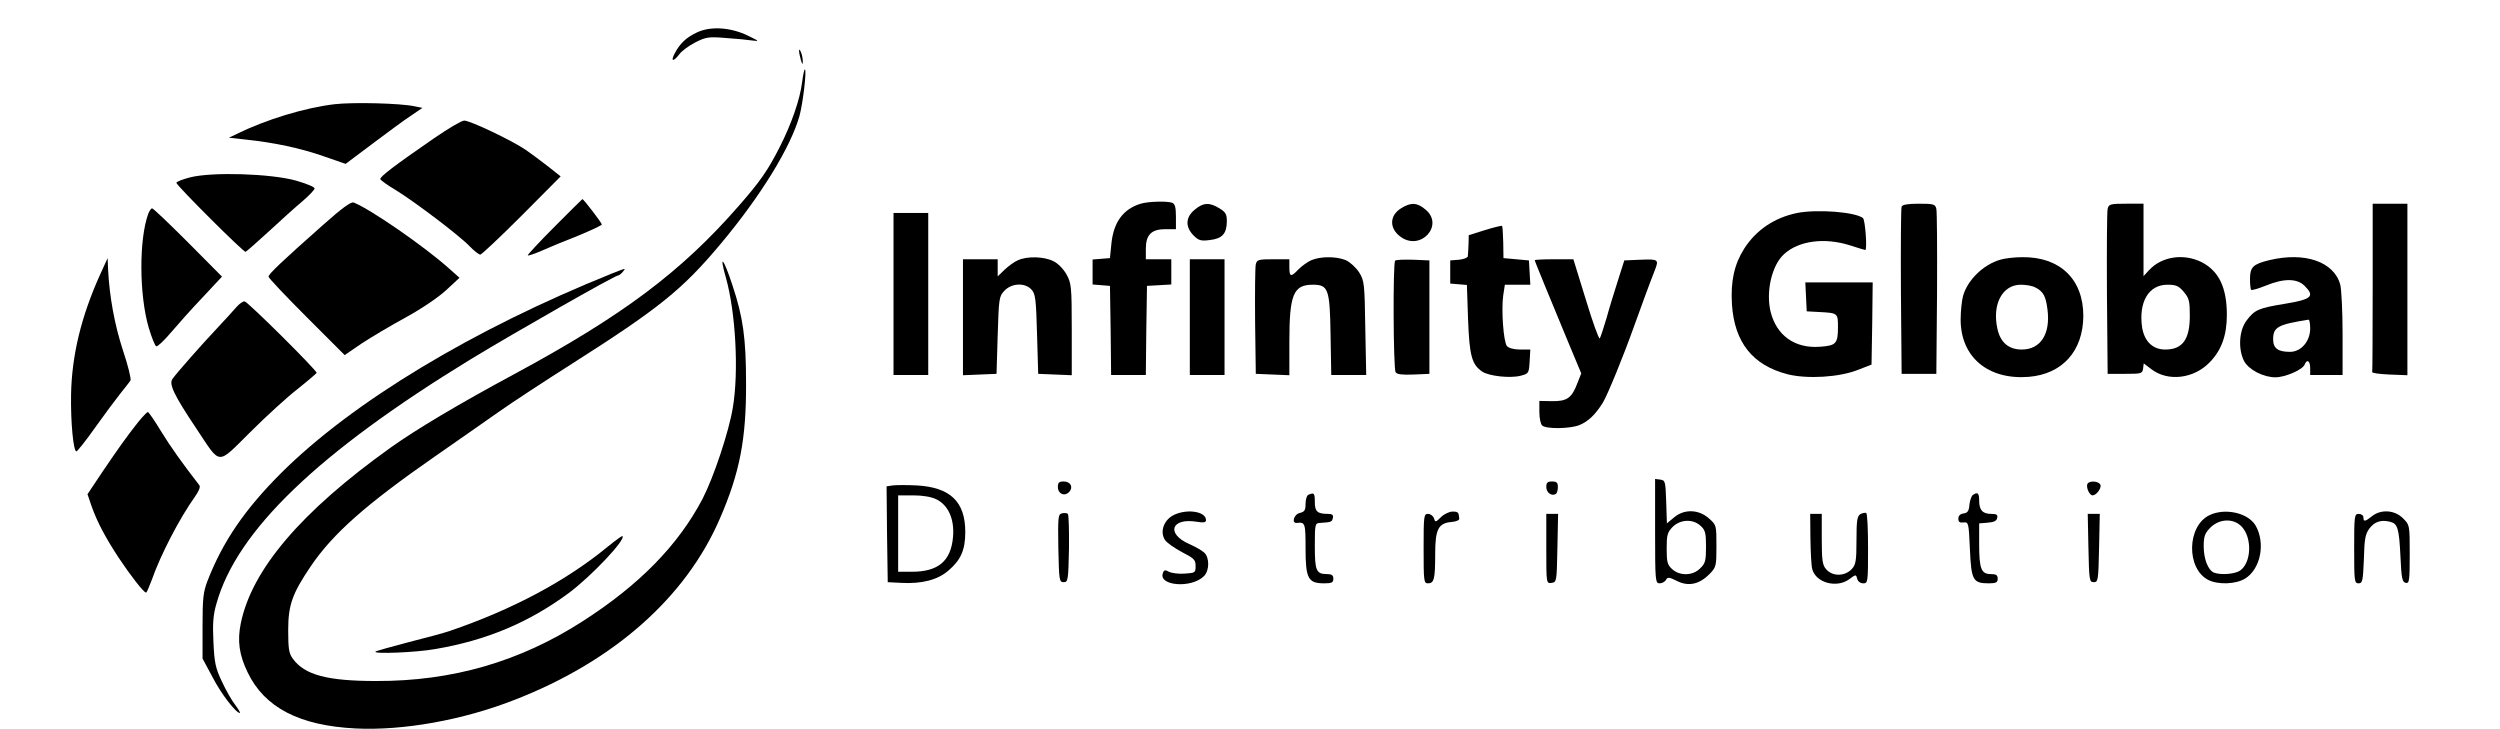 <?xml version="1.0" standalone="no"?>
<!DOCTYPE svg PUBLIC "-//W3C//DTD SVG 20010904//EN"
 "http://www.w3.org/TR/2001/REC-SVG-20010904/DTD/svg10.dtd">
<svg version="1.0" xmlns="http://www.w3.org/2000/svg"
 width="1080pt" height="315pt" viewBox="0 0 1080 315"
 preserveAspectRatio="xMidYMid meet">

<g transform="translate(0,315) scale(0.1,-0.1)"
fill="#000000" stroke="none">
<path d="M3011 3010 c-47 -22 -74 -48 -97 -92 -18 -35 -5 -36 21 -2 10 14 42
37 69 51 45 23 58 25 130 19 45 -3 97 -8 116 -11 32 -4 30 -3 -19 21 -74 36
-161 42 -220 14z"/>
<path d="M3452 2930 c0 -8 4 -26 8 -40 6 -20 8 -21 8 -5 0 11 -3 29 -8 40 -5
12 -8 14 -8 5z"/>
<path d="M3465 2794 c-9 -73 -46 -180 -96 -278 -52 -103 -87 -152 -178 -256
-250 -286 -502 -474 -969 -726 -245 -132 -424 -239 -535 -318 -386 -276 -600
-527 -647 -760 -15 -74 -7 -135 30 -211 73 -152 224 -230 467 -242 204 -10
463 36 687 124 427 166 739 442 886 783 86 198 114 344 113 585 0 193 -13 286
-59 423 -38 117 -59 140 -28 32 42 -150 56 -404 30 -560 -17 -105 -83 -302
-131 -395 -105 -200 -272 -371 -518 -529 -271 -174 -562 -259 -892 -258 -210
0 -308 26 -359 95 -18 24 -21 43 -21 125 0 109 18 158 97 275 96 142 240 269
538 476 96 67 220 153 275 192 55 39 197 132 315 207 376 239 478 321 642 517
173 206 304 419 342 555 15 56 32 200 23 200 -3 0 -8 -25 -12 -56z"/>
<path d="M1447 2700 c-129 -15 -297 -66 -425 -129 l-33 -16 73 -8 c123 -13
236 -37 336 -72 l95 -33 116 87 c64 48 138 103 166 121 l50 34 -35 7 c-61 13
-262 18 -343 9z"/>
<path d="M1874 2552 c-171 -118 -234 -166 -231 -176 2 -5 32 -27 68 -48 81
-50 273 -195 318 -242 19 -20 40 -36 46 -36 5 0 86 76 179 169 l168 169 -53
42 c-29 23 -73 55 -97 72 -58 40 -242 128 -267 127 -11 0 -70 -35 -131 -77z"/>
<path d="M822 2384 c-35 -9 -62 -20 -60 -24 6 -17 291 -301 299 -298 4 2 50
42 101 89 51 47 116 106 145 130 28 24 52 49 52 55 1 6 -36 21 -81 34 -109 30
-359 38 -456 14z"/>
<path d="M2397 2172 c-64 -64 -117 -121 -117 -125 0 -3 26 5 58 19 31 14 103
44 160 66 56 23 102 45 102 48 0 7 -79 110 -84 110 -1 0 -54 -53 -119 -118z"/>
<path d="M1393 2176 c-175 -155 -233 -210 -233 -221 0 -6 74 -84 164 -174
l165 -165 73 50 c41 27 127 78 193 114 69 38 141 87 174 118 l56 52 -45 40
c-107 96 -342 258 -412 285 -11 5 -51 -24 -135 -99z"/>
<path d="M4928 2270 c-76 -23 -118 -80 -127 -175 l-6 -60 -37 -3 -38 -3 0 -54
0 -54 38 -3 37 -3 3 -192 2 -193 75 0 75 0 2 193 3 192 53 3 52 3 0 55 0 54
-55 0 -55 0 0 45 c0 61 24 85 85 85 l45 0 0 54 c0 40 -4 55 -16 60 -22 8 -103
6 -136 -4z"/>
<path d="M5161 2244 c-40 -33 -41 -74 -5 -111 22 -22 32 -25 70 -20 54 6 73
27 74 80 0 32 -5 40 -32 57 -44 27 -70 25 -107 -6z"/>
<path d="M6054 2251 c-53 -32 -53 -89 -2 -125 86 -61 187 51 107 118 -36 31
-63 33 -105 7z"/>
<path d="M8215 2257 c-3 -6 -4 -172 -3 -367 l3 -355 75 0 75 0 3 345 c1 190 0
355 -3 368 -5 20 -11 22 -76 22 -47 0 -71 -4 -74 -13z"/>
<path d="M9105 2248 c-3 -13 -4 -178 -3 -368 l3 -345 75 0 c70 0 75 1 78 22
l3 23 33 -25 c72 -55 184 -41 252 30 51 52 74 117 74 204 0 119 -34 190 -110
229 -77 38 -171 24 -225 -34 l-25 -27 0 157 0 156 -75 0 c-69 0 -75 -2 -80
-22z m329 -359 c23 -27 26 -40 26 -103 0 -102 -31 -146 -106 -146 -54 0 -90
35 -100 95 -16 110 28 185 109 185 38 0 49 -5 71 -31z"/>
<path d="M10250 1910 c0 -198 -1 -363 -2 -367 -2 -5 32 -9 75 -11 l77 -3 0
371 0 370 -75 0 -75 0 0 -360z"/>
<path d="M641 2228 c-41 -111 -40 -350 1 -492 13 -44 28 -81 33 -82 6 -2 34
25 63 59 29 34 90 103 137 152 l84 90 -147 148 c-81 81 -150 147 -155 147 -4
0 -11 -10 -16 -22z"/>
<path d="M7764 2230 c-98 -20 -177 -73 -229 -154 -43 -68 -59 -140 -53 -241
11 -164 89 -263 241 -302 85 -21 222 -13 303 19 l59 23 3 178 2 177 -145 0
-146 0 3 -62 3 -63 55 -3 c79 -4 80 -5 80 -64 0 -73 -8 -81 -78 -86 -108 -8
-187 48 -213 151 -21 87 5 201 58 249 63 58 175 73 285 38 34 -11 64 -20 66
-20 9 0 0 129 -10 138 -33 26 -196 39 -284 22z"/>
<path d="M3860 1880 l0 -350 75 0 75 0 0 350 0 350 -75 0 -75 0 0 -350z"/>
<path d="M6415 2156 l-70 -22 -1 -40 c-1 -21 -2 -44 -3 -51 0 -6 -18 -13 -38
-15 l-38 -3 0 -50 0 -50 36 -3 36 -3 5 -148 c6 -158 16 -196 62 -227 31 -19
120 -29 166 -17 34 9 35 11 38 61 l3 52 -44 0 c-27 0 -49 6 -57 15 -15 18 -25
157 -16 219 l7 46 55 0 55 0 -3 53 -3 52 -55 5 -55 5 -1 68 c-1 37 -3 69 -5
71 -2 2 -35 -6 -74 -18z"/>
<path d="M4398 2026 c-15 -6 -41 -25 -58 -41 l-30 -29 0 37 0 37 -75 0 -75 0
0 -250 0 -251 73 3 72 3 5 167 c5 159 6 168 29 192 31 33 89 36 117 5 17 -18
20 -42 24 -193 l5 -171 73 -3 72 -3 0 198 c0 187 -2 200 -23 238 -13 23 -37
48 -57 57 -40 20 -112 22 -152 4z"/>
<path d="M5665 2026 c-16 -7 -41 -25 -55 -39 -33 -35 -40 -34 -40 8 l0 35 -70
0 c-64 0 -70 -2 -75 -22 -3 -13 -4 -124 -3 -248 l3 -225 73 -3 72 -3 0 143 c0
205 17 248 101 248 67 0 74 -17 77 -216 l3 -174 76 0 75 0 -4 203 c-3 193 -4
204 -27 241 -14 21 -39 44 -57 52 -41 17 -109 17 -149 0z"/>
<path d="M8641 2028 c-73 -21 -142 -88 -161 -158 -5 -19 -10 -64 -10 -101 0
-161 118 -261 294 -247 146 12 235 112 236 263 0 159 -101 256 -264 254 -33 0
-76 -5 -95 -11z m152 -120 c34 -17 45 -38 52 -94 14 -106 -29 -174 -111 -174
-56 0 -92 30 -105 89 -24 106 21 191 101 191 23 0 51 -5 63 -12z"/>
<path d="M9803 2026 c-70 -17 -83 -30 -83 -81 0 -23 2 -44 5 -47 3 -3 31 5 63
18 78 32 135 32 168 -1 45 -45 31 -58 -83 -77 -116 -19 -133 -26 -168 -73 -32
-42 -37 -122 -11 -174 20 -38 83 -71 136 -71 42 0 118 33 126 55 10 25 24 17
24 -15 l0 -30 70 0 70 0 0 178 c0 97 -5 193 -10 212 -27 100 -154 143 -307
106z m177 -295 c0 -55 -39 -101 -87 -101 -52 0 -73 15 -73 54 0 53 20 64 153
85 4 0 7 -17 7 -38z"/>
<path d="M433 1965 c-82 -181 -123 -350 -126 -520 -2 -119 10 -245 23 -245 4
0 41 46 81 103 40 56 89 122 109 147 20 25 40 50 44 57 3 6 -11 65 -33 130
-36 110 -58 231 -64 348 l-2 50 -32 -70z"/>
<path d="M5140 1780 l0 -250 75 0 75 0 0 250 0 250 -75 0 -75 0 0 -250z"/>
<path d="M6027 2024 c-10 -10 -8 -466 2 -482 5 -9 28 -12 77 -10 l69 3 0 245
0 245 -70 3 c-39 1 -74 0 -78 -4z"/>
<path d="M6630 2026 c0 -3 23 -59 50 -125 28 -67 73 -176 100 -242 l51 -122
-17 -43 c-24 -64 -45 -78 -110 -77 l-54 1 0 -47 c0 -26 5 -52 12 -59 16 -16
121 -15 162 2 38 16 68 45 100 96 20 32 89 201 135 330 22 62 73 201 90 243
18 46 15 48 -61 45 l-71 -3 -27 -85 c-15 -47 -38 -121 -50 -165 -13 -44 -26
-83 -29 -87 -4 -4 -31 71 -60 167 l-54 175 -84 0 c-45 0 -83 -2 -83 -4z"/>
<path d="M2645 1969 c-603 -242 -1124 -557 -1431 -863 -157 -157 -251 -295
-317 -464 -19 -49 -22 -76 -22 -197 l0 -140 43 -80 c37 -72 101 -155 118 -155
4 0 -6 16 -20 35 -15 19 -41 65 -58 102 -27 57 -32 80 -36 170 -4 79 -1 118
13 165 88 316 441 654 1100 1057 186 113 621 361 635 361 4 0 13 7 20 15 15
18 16 18 -45 -6z"/>
<path d="M1021 1823 c-13 -15 -51 -57 -85 -93 -66 -70 -171 -189 -191 -217
-16 -22 6 -69 103 -214 108 -162 87 -160 233 -16 68 68 160 152 204 186 44 35
81 67 83 70 3 9 -295 305 -311 309 -7 1 -23 -10 -36 -25z"/>
<path d="M598 1328 c-53 -67 -86 -114 -156 -217 l-64 -96 17 -50 c25 -71 61
-138 118 -225 52 -78 108 -150 118 -150 3 0 13 24 24 53 38 109 120 267 187
361 17 24 25 43 19 50 -73 94 -125 167 -166 234 -27 45 -53 82 -56 82 -4 0
-22 -19 -41 -42z"/>
<path d="M7150 856 c0 -217 1 -226 20 -226 10 0 23 7 27 15 7 13 14 12 48 -5
50 -25 97 -14 141 31 28 29 29 34 29 120 0 90 0 91 -33 120 -44 39 -107 41
-151 3 l-30 -25 -3 93 c-3 88 -4 93 -25 96 l-23 3 0 -225z m197 22 c20 -18 23
-31 23 -90 0 -60 -3 -72 -25 -93 -32 -33 -89 -34 -122 -3 -20 18 -23 31 -23
88 0 59 3 70 26 94 34 33 88 35 121 4z"/>
<path d="M4570 1046 c0 -29 28 -42 48 -22 20 20 8 46 -23 46 -20 0 -25 -5 -25
-24z"/>
<path d="M6680 1046 c0 -24 23 -41 41 -30 5 3 9 16 9 30 0 19 -5 24 -25 24
-20 0 -25 -5 -25 -24z"/>
<path d="M9017 1058 c-5 -16 10 -48 23 -48 16 0 39 31 34 45 -7 18 -51 20 -57
3z"/>
<path d="M3857 1053 l-27 -4 2 -207 3 -207 58 -3 c89 -5 158 13 204 53 54 46
73 89 73 167 0 131 -65 193 -210 201 -41 2 -87 2 -103 0z m188 -60 c52 -25 79
-87 72 -163 -9 -104 -64 -150 -178 -150 l-59 0 0 165 0 165 65 0 c40 0 78 -6
100 -17z"/>
<path d="M5653 1013 c-7 -2 -13 -20 -13 -39 0 -28 -4 -35 -25 -40 -26 -6 -37
-46 -12 -43 35 4 37 0 37 -111 0 -129 11 -150 80 -150 33 0 40 3 40 20 0 15
-7 20 -28 20 -46 0 -52 15 -52 122 0 95 1 98 23 99 47 3 52 4 55 22 3 12 -3
17 -21 17 -46 0 -57 10 -57 51 0 39 -3 42 -27 32z"/>
<path d="M8523 1012 c-6 -4 -13 -23 -15 -42 -2 -27 -8 -36 -25 -38 -15 -2 -23
-10 -23 -23 0 -14 6 -18 23 -16 21 2 22 -1 27 -116 6 -134 13 -147 82 -147 31
0 38 4 38 20 0 16 -7 20 -30 20 -41 0 -50 23 -50 129 l0 90 37 3 c27 2 39 8
41 21 3 13 -3 17 -25 17 -38 0 -53 16 -53 57 0 33 -6 39 -27 25z"/>
<path d="M4587 932 c-16 -3 -17 -17 -15 -150 3 -139 4 -147 23 -147 19 0 20 8
23 144 1 80 -1 147 -5 151 -4 4 -16 5 -26 2z"/>
<path d="M5063 921 c-38 -24 -52 -71 -30 -104 8 -12 41 -35 73 -52 52 -27 59
-33 59 -60 0 -29 -2 -30 -47 -33 -26 -2 -57 2 -68 8 -16 9 -22 8 -26 -5 -22
-56 123 -68 177 -14 24 24 25 80 1 102 -10 9 -39 26 -65 37 -101 45 -77 114
33 96 30 -5 40 -3 40 7 0 40 -91 51 -147 18z"/>
<path d="M6225 916 c-23 -23 -25 -23 -30 -5 -4 10 -15 19 -26 19 -18 0 -19 -8
-19 -150 0 -141 1 -150 19 -150 26 0 31 18 31 125 0 108 13 135 70 140 19 1
35 8 34 14 -2 28 -5 31 -29 31 -14 0 -37 -11 -50 -24z"/>
<path d="M8037 929 c-14 -9 -17 -26 -17 -113 0 -89 -3 -105 -20 -124 -31 -33
-85 -33 -112 0 -15 17 -18 40 -18 129 l0 109 -25 0 -25 0 1 -107 c1 -60 4
-119 8 -132 16 -59 106 -83 160 -43 28 21 29 21 34 2 3 -12 14 -20 26 -20 20
0 21 4 21 149 0 83 -3 152 -8 155 -4 2 -15 0 -25 -5z"/>
<path d="M9544 924 c-96 -47 -100 -229 -5 -279 43 -22 119 -19 159 5 68 41 90
154 46 230 -33 55 -133 77 -200 44z m141 -50 c45 -49 41 -155 -8 -189 -22 -15
-82 -20 -112 -9 -26 10 -45 59 -45 114 0 44 5 56 29 81 40 39 101 41 136 3z"/>
<path d="M10247 920 c-30 -24 -37 -25 -37 -5 0 8 -9 15 -20 15 -19 0 -20 -7
-20 -150 0 -141 1 -150 19 -150 17 0 19 10 23 104 2 87 6 109 24 133 22 29 50
39 89 29 33 -8 39 -28 45 -151 4 -94 8 -110 23 -113 15 -3 17 8 17 123 0 127
0 127 -29 156 -36 36 -95 40 -134 9z"/>
<path d="M6680 779 c0 -150 0 -150 23 -147 22 3 22 6 25 151 l3 147 -26 0 -25
0 0 -151z"/>
<path d="M9022 783 c3 -140 4 -148 23 -148 19 0 20 8 23 148 l3 147 -26 0 -26
0 3 -147z"/>
<path d="M2625 788 c-180 -148 -411 -271 -680 -363 -22 -8 -103 -30 -179 -49
-76 -20 -141 -38 -144 -41 -12 -11 174 -4 258 11 223 38 405 115 577 242 98
73 248 232 232 246 -2 2 -31 -19 -64 -46z"/>
</g>
</svg>
